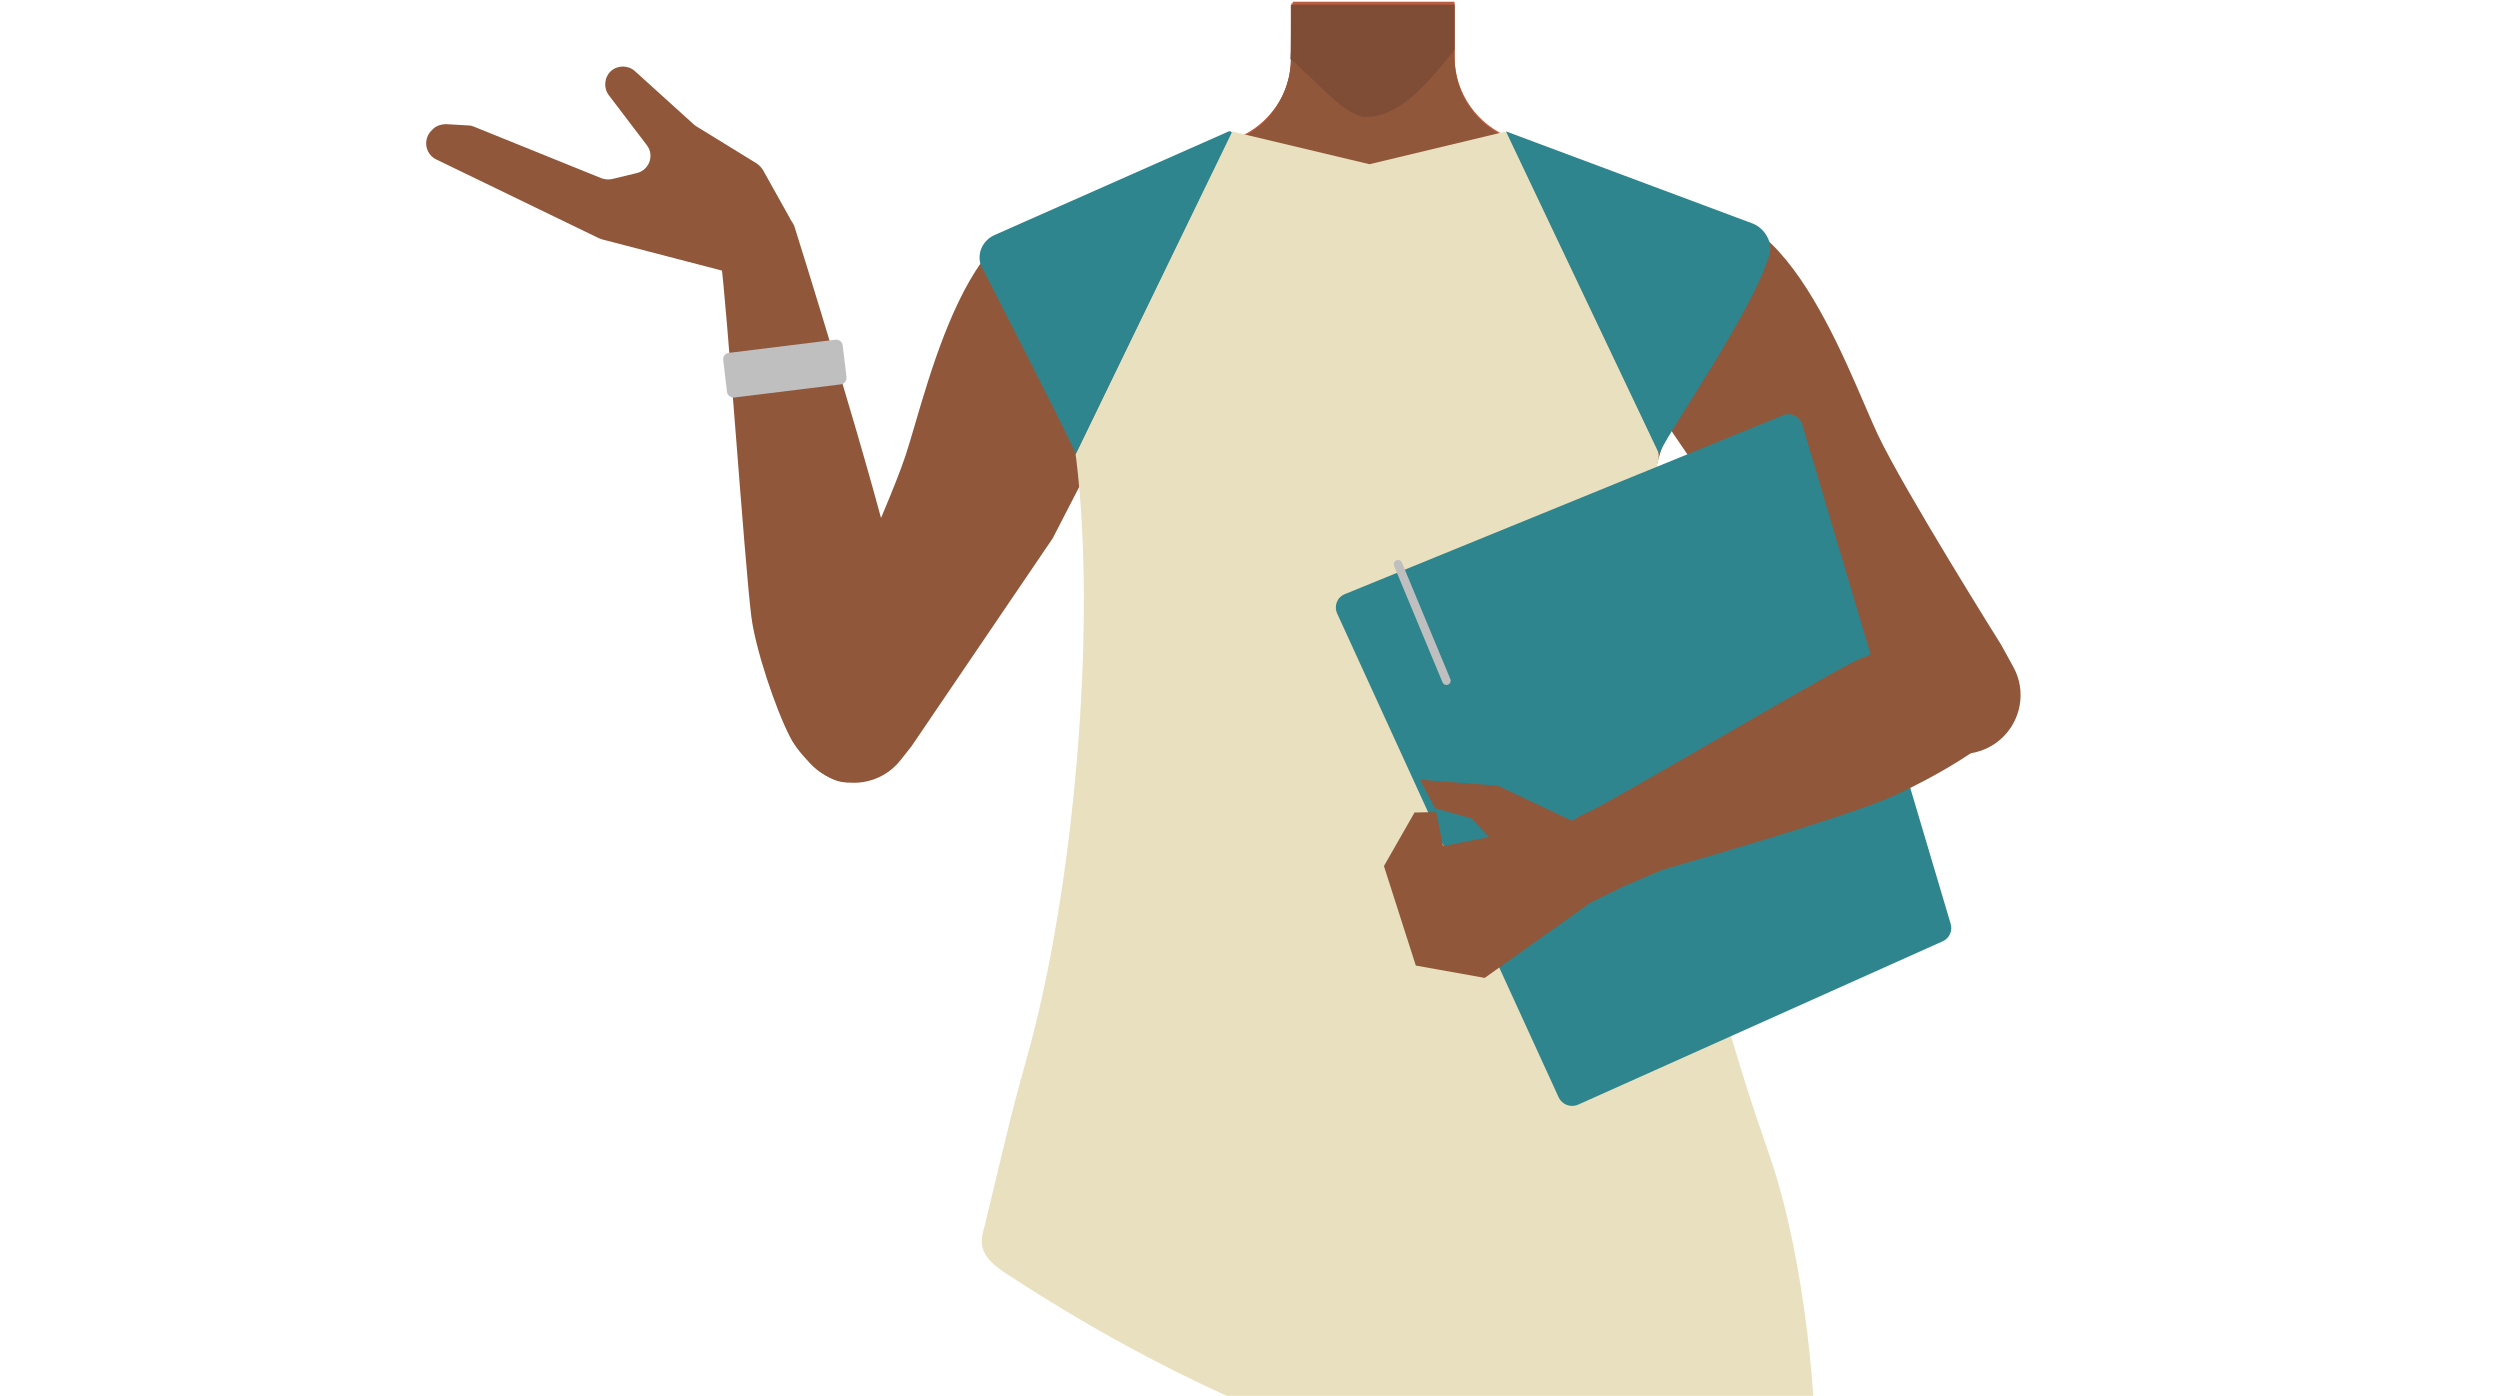 <?xml version="1.0" encoding="utf-8"?>
<!-- Generator: Adobe Illustrator 26.0.3, SVG Export Plug-In . SVG Version: 6.00 Build 0)  -->
<svg version="1.1" id="Layer_1" xmlns="http://www.w3.org/2000/svg" xmlns:xlink="http://www.w3.org/1999/xlink" x="0px" y="0px"
	 viewBox="0 0 588 328.3" style="enable-background:new 0 0 588 328.3;" xml:space="preserve">
<style type="text/css">
	.st0{fill:#E78367;}
	.st1{fill:#B85D40;}
	.st2{fill:#90573A;}
	.st3{fill:#BFBFBF;}
	.st4{fill:#C35959;}
	.st5{fill:#7F4C36;}
	.st6{fill:#BAA535;}
	.st7{fill:#E8E0BF;}
	.st8{fill:#2E858E;}
	.st9{fill:none;stroke:#BFBFBF;stroke-width:2;stroke-linecap:round;stroke-miterlimit:10;}
</style>
<g id="Calque_4">
	<path class="st0" d="M387.5,90.7l2.2,18.2l-21.1,75.3h-92.1L254,108.6l2.6-18.7l-17-36.8l37.9-15.2l13.4-5.4
		c7.7-3.1,12.8-10.6,12.8-18.9V0.8h38.4v12.5c0,8.5,5.3,16.1,13.3,19.1l12.9,4.8l38.5,14.2L387.5,90.7z"/>
	<path class="st1" d="M368.3,37.3c-11.1,8.7-34,13.9-49.7,13.9c-11.1,0-29.6-7-41.1-13.3l13.4-5.4c7.7-3.1,12.8-10.6,12.8-18.9V2.1
		l0.3-1.3l0.1-0.4h38v13c0,8.5,5.3,16.1,13.3,19.1L368.3,37.3z"/>
</g>
<path class="st2" d="M247.6,126.6l-33.2,48.9l-2.6,3.3c-4.5,5.7-12.6,7-18.6,3l0,0c-5.5-3.6-7.6-10.6-5.2-16.7l2.2-5.4
	c0,0,18.3-39,22.8-52.6c5.5-16.7,16.2-68.3,44.7-54.1l0,0c10.4,5.2,18.7,18.5,13.1,28.6L247.6,126.6z"/>
<path class="st2" d="M199.2,184L199.2,184c5.8-0.2,11-3.6,13.4-8.9c0.3-0.5,0.5-1,0.7-1.6c1.7-9.1-0.5-27.8-2.4-36.8
	c-4.4-21-24.1-83.6-24.1-83.6l0,0c-2-4.2-7-6.1-11.3-4.4l-1,0.4c-4,1.6-6.3,5.8-5.4,10c0.2,0.8,0.3,1.5,0.4,2
	c1.4,9.4,5.6,71,7.2,83.8c0.9,7.5,5.7,21.9,9.2,28.6C187.9,177.4,194.2,184.2,199.2,184z"/>
<path class="st2" d="M185.6,51c0.3,0.6,0.5,1.2,0.5,1.9c0.1,3.5,0.2,14.7-3.9,13.9l-1.8-0.4l-38.8-10.1c-0.3-0.1-0.5-0.2-0.8-0.3
	l-38.2-18.5c-2.7-1.3-3.2-5-0.9-7l0.3-0.3c0.8-0.7,1.9-1,2.9-1l5.2,0.3c0.5,0,0.9,0.1,1.4,0.3l29.9,12.1c0.8,0.3,1.7,0.4,2.6,0.2
	l5.8-1.4c2.9-0.7,4.2-4.2,2.3-6.6l-8.9-11.7c-1.3-1.7-1.1-4.2,0.5-5.7l0,0c1.6-1.4,4-1.4,5.6,0L163,29.1c0.2,0.2,0.4,0.3,0.6,0.5
	l14.3,8.8c0.6,0.4,1.1,0.9,1.5,1.5L185.6,51z"/>
<path class="st3" d="M171.4,83l25.1-3.1c0.8-0.1,1.6,0.5,1.7,1.3l0.9,7.5c0.1,0.8-0.5,1.6-1.3,1.7l-25.1,3.1
	c-0.8,0.1-1.6-0.5-1.7-1.3l-0.9-7.5C170,83.8,170.6,83.1,171.4,83z"/>
<path class="st4" d="M387.8,107.9c0,14.3-19.3,41.3-33.6,41.3c-14.3-0.3-25.7-12.1-25.4-26.4c0.3-13.9,11.5-25.1,25.4-25.4
	C368.5,97.5,387.8,93.7,387.8,107.9z"/>
<circle class="st4" cx="322.6" cy="45.5" r="25.9"/>
<path class="st2" d="M406.7,51.7l-17,57.5l-21.1,75.3h-92.1L254,108.9l2.6-18.7l-17-36.8l51.2-20.5c7.7-3.1,12.7-10.6,12.8-18.9V1.2
	h38.5v12.5c0,8.5,5.3,16.1,13.3,19.1L406.7,51.7L406.7,51.7z"/>
<path class="st5" d="M303.7,1.1h38.4v10.6l0,0c-8.6,11-14.3,15.8-20.9,15.8c-4.9,0-12.7-9.7-17.7-13.6l0.1-1.9L303.7,1.1z"/>
<path class="st6" d="M322,186.5h46.1c0,0,20.9,57.8,21,62.8s-62.3,67.5-61.3,70s-6.4-4.3-6.4-5S322,186.5,322,186.5z"/>
<path class="st7" d="M289.6,31.1L253,106.8c0,0.1,0,0.2,0,0.3l0.1,0.6c4.9,39.7-0.4,102.2-12,142.6c-1.6,5.7-3.1,11.4-4.5,17.2
	l-5.1,21.2c-1.4,4.5-0.5,7.2,5.4,11c89.1,58.3,156.8,55.7,180.5,55.6c5.3,0,9.5-4.3,9.6-9.5c0.3-22.9-3.9-53.8-10.5-73.1l-3.1-9.1
	c-14.3-42.3-29.6-109.4-23.7-153.8c0-0.1,0-0.2,0-0.2c0.1-0.5,0.2-0.9,0.3-1.4l0.1-0.3c0,0,0,0,0,0c0-0.7,0.1-1.4-0.2-2.1
	l-35.4-74.5c-0.1-0.2-0.3-0.3-0.6-0.3l-31.7,7.6c-0.1,0-0.2,0-0.2,0L290.1,31C290,30.8,289.7,30.9,289.6,31.1z"/>
<path class="st2" d="M409.8,125.8l38.8,44.5l3,3c5.1,5.1,13.3,5.4,18.8,0.7l0,0c5-4.3,6.3-11.5,3.1-17.2l-2.8-5.1
	c0,0-22.9-36.5-29-49.4c-7.5-15.9-24.3-65.9-50.9-48.4l0,0c-9.7,6.4-16.4,20.6-9.6,30L409.8,125.8z"/>
<path class="st8" d="M314.5,144.3l52.1,113.8c0.8,1.7,2.8,2.5,4.6,1.7l85.7-38.4c1.6-0.7,2.4-2.5,1.9-4.1L423.9,99.9
	c-0.6-2-2.7-3-4.6-2.2l-102.9,42C314.5,140.4,313.7,142.5,314.5,144.3z"/>
<path class="st2" d="M471.9,155.2L471.9,155.2c2.1,5.1,1.6,10.8-1.2,15.5c-0.2,0.5-0.5,0.9-0.8,1.4c-5.8,5.8-19.8,13.2-26.9,16.1
	c-16.5,6.6-68.2,21-68.2,21l0,0c-3.7,0.4-7-2.8-7.4-7.2l-0.1-1c-0.4-4.1,1.7-8.1,5-9.4c0.6-0.2,1.1-0.5,1.5-0.7
	c7.2-3.5,52.3-30.2,61.9-35.1c5.6-2.9,17.7-6,23.7-6.4C463,149,470.1,151,471.9,155.2z"/>
<polygon class="st2" points="369.6,193 352.3,184.8 334,183.4 337.5,190.1 346.1,192.5 350.2,196.9 339.4,199 337.8,191 
	332.7,191.1 325.5,203.7 333,227.1 349.2,230 374.1,212.3 381.6,208.6 397,202 380.8,187.6 374.2,191.5 "/>
<path class="st8" d="M253,106.8c-0.3-1.6-22.3-44.4-22.3-44.4c-1-2.9,0.5-6,3.4-7.2L289,30.9c0.3-0.1,0.6,0,0.7,0.3"/>
<path class="st8" d="M354.2,30.9l58.1,21.7c2.7,1.1,4.7,4.3,3.9,7.2c-4.2,14.3-25.9,44.6-25.9,47.1"/>
<line class="st9" x1="328.8" y1="132.7" x2="340.2" y2="160.1"/>
</svg>
